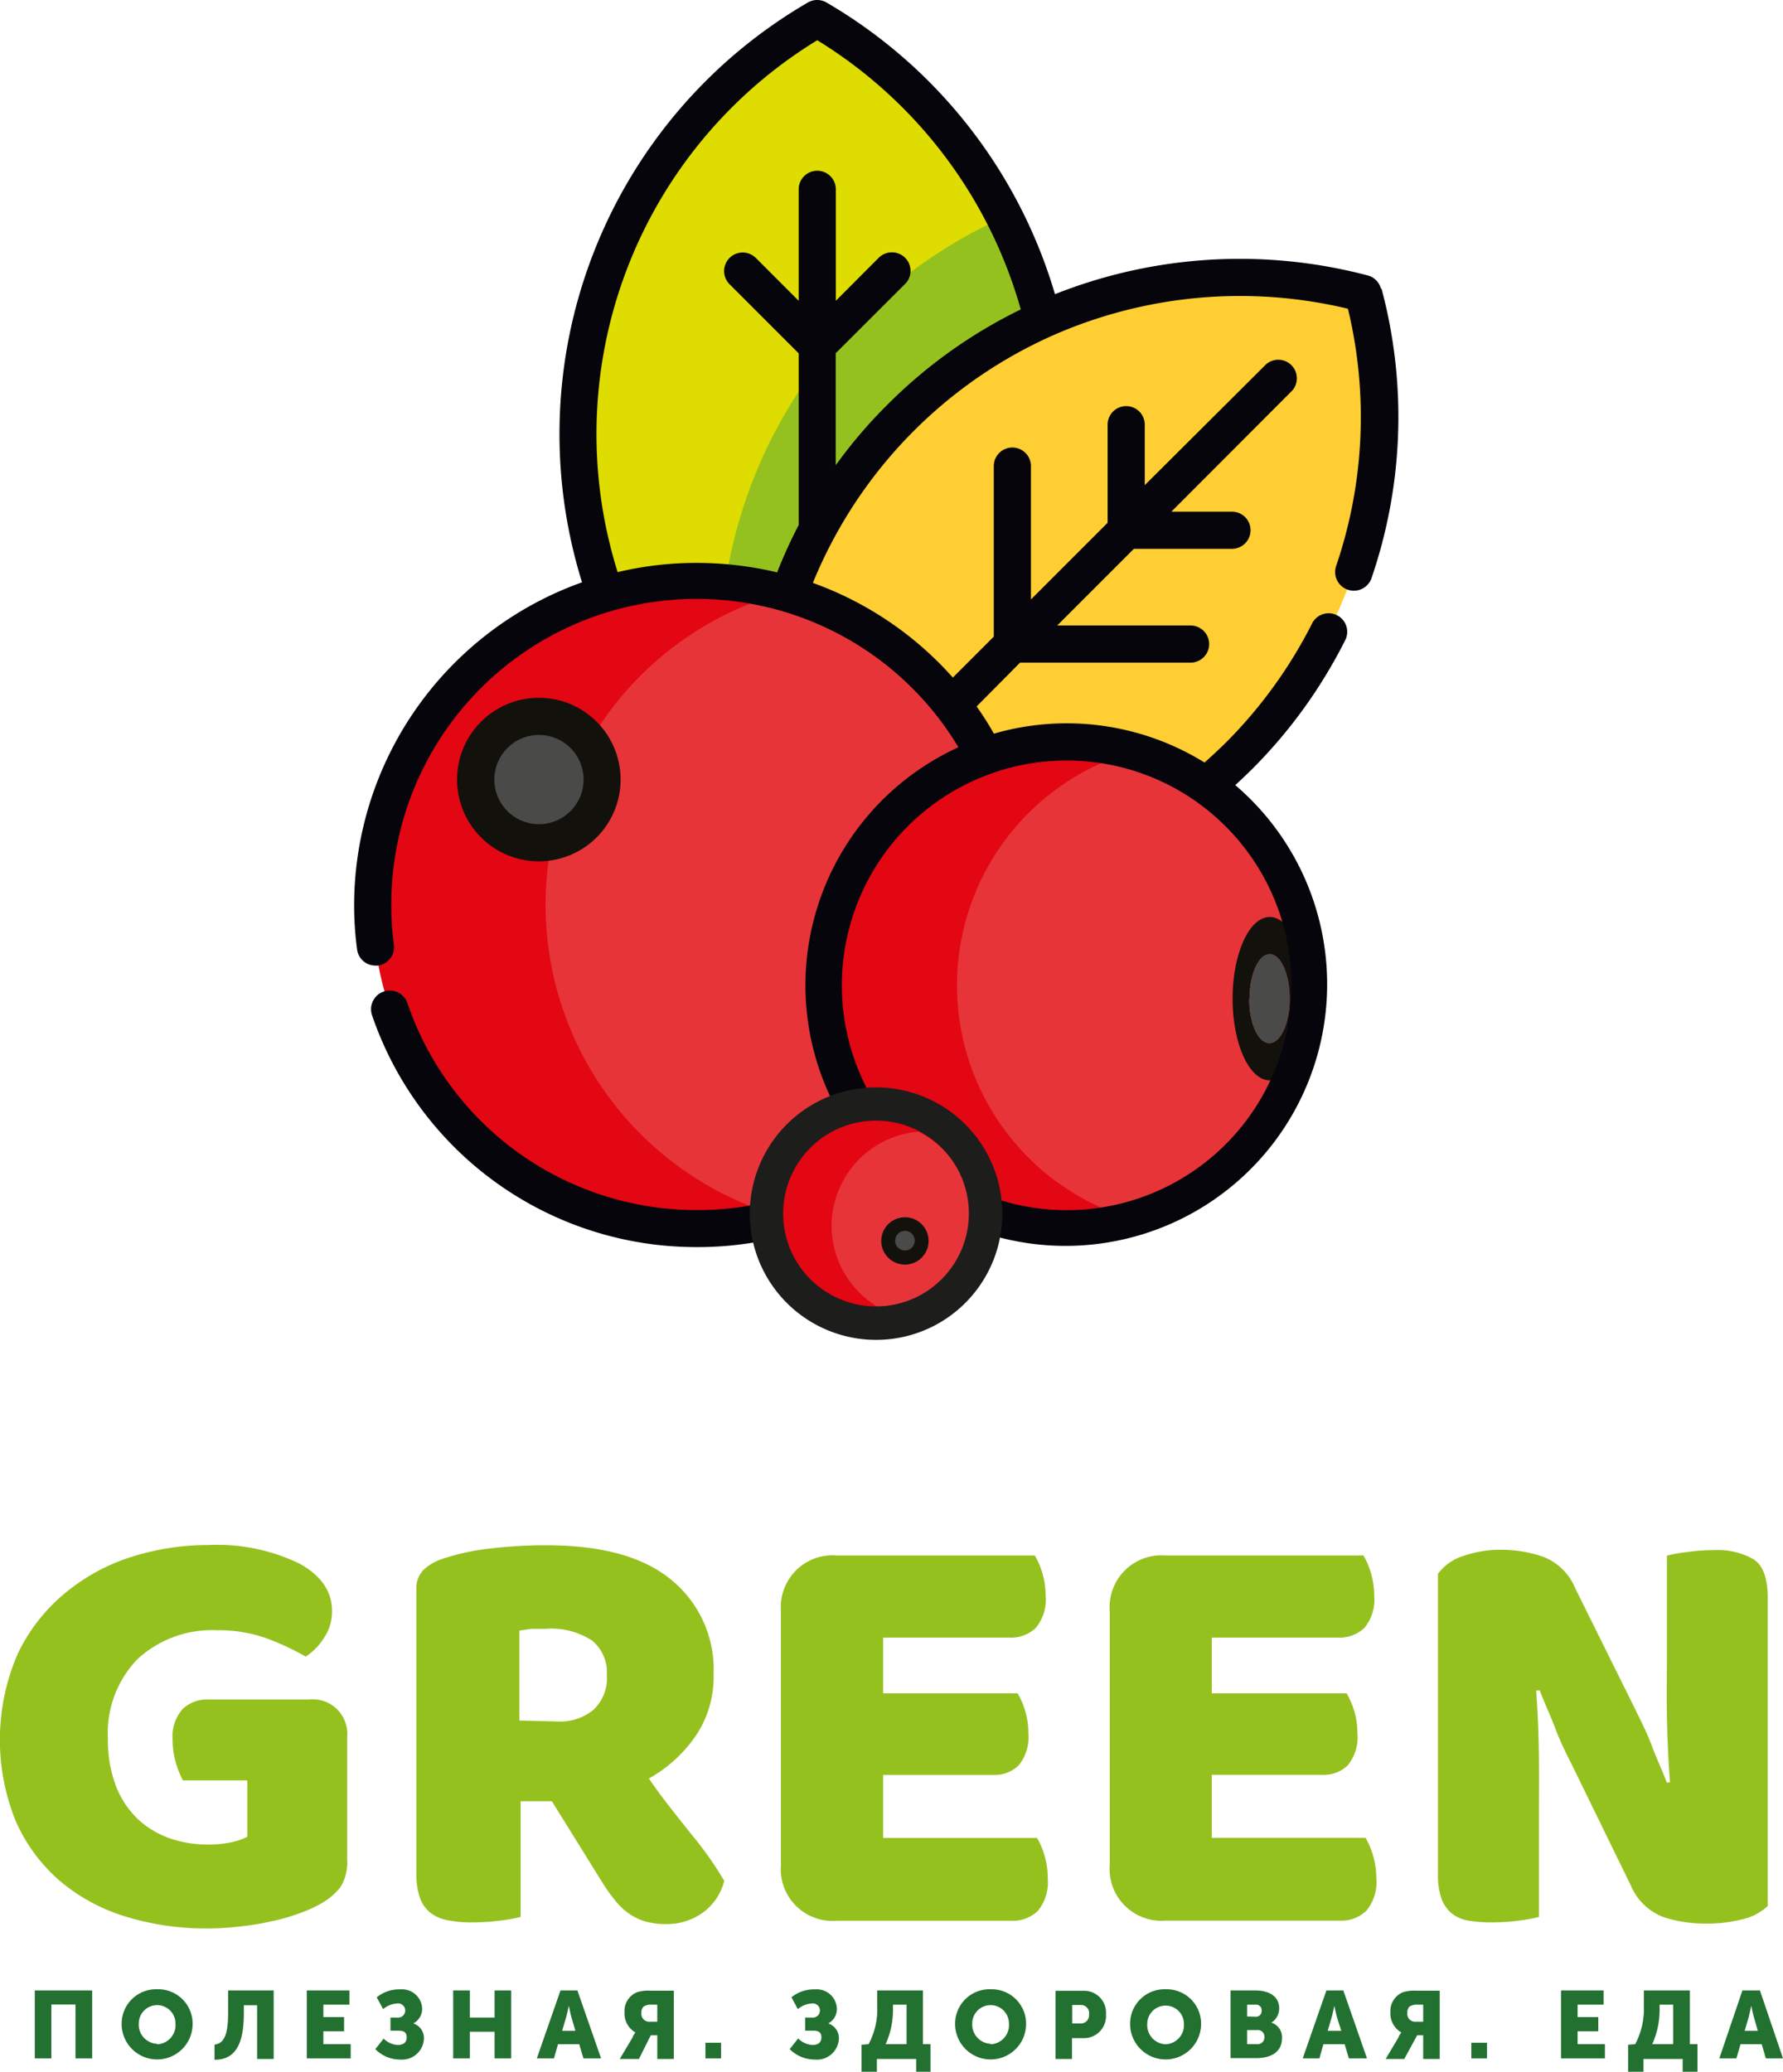 <svg xmlns="http://www.w3.org/2000/svg" viewBox="0 0 150.69 175.08"><defs><style>.cls-1{fill:#95c11f;}.cls-2{fill:#237131;}.cls-3{fill:#dedc00;}.cls-4{fill:#ffce32;}.cls-5{fill:#e73439;}.cls-6{fill:#e30613;}.cls-7{fill:#4a4a49;}.cls-8{fill:#13110c;}.cls-9{fill:#06050b;}.cls-10{fill:#1d1d1b;}</style></defs><g id="Слой_2" data-name="Слой 2"><g id="Слой_1-2" data-name="Слой 1"><path class="cls-1" d="M29.34,157.14a4,4,0,0,1-.56,2.33A5.66,5.66,0,0,1,27,160.94a11.33,11.33,0,0,1-1.78.78,17,17,0,0,1-2.33.66,23.46,23.46,0,0,1-2.66.43,23.47,23.47,0,0,1-2.76.16,23,23,0,0,1-6.84-1,15.64,15.64,0,0,1-5.55-3,14.24,14.24,0,0,1-3.72-5,18.27,18.27,0,0,1,.13-14.19,15,15,0,0,1,4-5.14,16.61,16.61,0,0,1,5.62-3.07,21.39,21.39,0,0,1,6.51-1,15.93,15.93,0,0,1,7.63,1.54c1.87,1,2.81,2.38,2.81,4a3.92,3.92,0,0,1-.66,2.28A5.36,5.36,0,0,1,25.84,140a21.52,21.52,0,0,0-3.16-1.49,11.84,11.84,0,0,0-4.29-.74,9.31,9.31,0,0,0-6.76,2.43,9,9,0,0,0-2.51,6.74,10.86,10.86,0,0,0,.68,4,7.78,7.78,0,0,0,1.85,2.79,7.63,7.63,0,0,0,2.69,1.62,9.83,9.83,0,0,0,3.24.53,9,9,0,0,0,2-.2,5.22,5.22,0,0,0,1.32-.46v-4.76H15.46a7.69,7.69,0,0,1-.59-1.47,6.75,6.75,0,0,1-.28-1.92,3.54,3.54,0,0,1,.84-2.64,3,3,0,0,1,2.15-.81h8.57a2.92,2.92,0,0,1,3.19,3.19v10.34Z"/><path class="cls-1" d="M47.17,145.48a4.39,4.39,0,0,0,3-1,3.68,3.68,0,0,0,1.12-2.92,3.49,3.49,0,0,0-1.24-2.91,6.3,6.3,0,0,0-3.93-1c-.51,0-.91,0-1.22,0l-1,.15v7.6ZM44,152.22V162a13.6,13.6,0,0,1-1.75.31,18.78,18.78,0,0,1-2.35.15,10.35,10.35,0,0,1-2.05-.18,3.42,3.42,0,0,1-1.47-.63,2.84,2.84,0,0,1-.89-1.27,6.26,6.26,0,0,1-.3-2.13V134.34a2.23,2.23,0,0,1,.58-1.65,4.22,4.22,0,0,1,1.59-.94,19.09,19.09,0,0,1,4-.88,39.27,39.27,0,0,1,4.86-.28q7,0,10.54,2.94a9.77,9.77,0,0,1,3.55,7.95,8.86,8.86,0,0,1-1.62,5.37,11.76,11.76,0,0,1-3.85,3.45C56,152,57.24,153.51,58.42,155a29.75,29.75,0,0,1,2.79,3.95,4.72,4.72,0,0,1-1.85,2.71,5.12,5.12,0,0,1-3,.94,6.46,6.46,0,0,1-1.93-.25A4.85,4.85,0,0,1,53,161.6a5.89,5.89,0,0,1-1.11-1.12,14.11,14.11,0,0,1-1-1.42l-4.25-6.84Z"/><path class="cls-1" d="M66,136.16a4.38,4.38,0,0,1,4.72-4.71H87.46a6.82,6.82,0,0,1,.91,3.39,3.7,3.7,0,0,1-.84,2.74,3,3,0,0,1-2.2.81H74.64v4.71H86a6,6,0,0,1,.63,1.45,6.15,6.15,0,0,1,.28,1.9,3.77,3.77,0,0,1-.81,2.73A2.91,2.91,0,0,1,84,150H74.64v5.32h13a5.92,5.92,0,0,1,.63,1.48,6.32,6.32,0,0,1,.28,1.92,3.83,3.83,0,0,1-.83,2.76,3,3,0,0,1-2.21.84H70.74A4.38,4.38,0,0,1,66,157.59V136.16Z"/><path class="cls-1" d="M93.79,136.16a4.38,4.38,0,0,1,4.71-4.71h16.73a6.46,6.46,0,0,1,.63,1.47,6.75,6.75,0,0,1,.28,1.92,3.7,3.7,0,0,1-.84,2.74,3,3,0,0,1-2.2.81H102.41v4.71h11.4a6.9,6.9,0,0,1,.63,1.45,6.46,6.46,0,0,1,.28,1.9,3.77,3.77,0,0,1-.81,2.73,2.91,2.91,0,0,1-2.18.81h-9.32v5.32h13a6.91,6.91,0,0,1,.91,3.4,3.78,3.78,0,0,1-.84,2.76,3,3,0,0,1-2.2.84H98.5a4.38,4.38,0,0,1-4.71-4.72V136.16Z"/><path class="cls-1" d="M149.38,161.09a4.57,4.57,0,0,1-2.06,1.09,12,12,0,0,1-3.21.38,11.19,11.19,0,0,1-3.55-.56,4.88,4.88,0,0,1-2.74-2.68l-5-10.24c-.51-1-1-2-1.37-3s-.85-2-1.32-3.22l-.3,0c.13,1.83.21,3.68.23,5.58s0,3.75,0,5.57V162a13.85,13.85,0,0,1-1.7.31,17.23,17.23,0,0,1-2.25.15,11.65,11.65,0,0,1-2-.15,3.07,3.07,0,0,1-1.42-.61,3,3,0,0,1-.86-1.24,5.88,5.88,0,0,1-.3-2V133a4.22,4.22,0,0,1,2.18-1.52,9.48,9.48,0,0,1,3.14-.51,10.87,10.87,0,0,1,3.57.59,4.81,4.81,0,0,1,2.71,2.66l5.07,10.23c.51,1.05,1,2,1.37,3s.84,2,1.31,3.21l.26-.05c-.14-1.82-.22-3.64-.26-5.47s0-3.65,0-5.47v-8.21a14.66,14.66,0,0,1,1.7-.3,15.72,15.72,0,0,1,2.26-.16,6.11,6.11,0,0,1,3.39.79q1.17.78,1.17,3.27v26Z"/><polygon class="cls-2" points="2.94 168.21 7.79 168.21 7.79 173.95 6.38 173.95 6.38 169.4 4.34 169.4 4.34 173.95 2.94 173.95 2.94 168.21 2.94 168.21"/><path class="cls-2" d="M13.28,172.76A1.62,1.62,0,0,0,14.83,171a1.55,1.55,0,1,0-3.1,0,1.62,1.62,0,0,0,1.55,1.72Zm0-4.65a2.91,2.91,0,0,1,3,2.93,3,3,0,1,1-6,0,2.91,2.91,0,0,1,3-2.93Z"/><path class="cls-2" d="M19.28,170.09v-1.88h3.85V174h-1.4v-4.54H20.61v.7c0,2.83-.87,3.91-2.48,3.91v-1.28c.68-.09,1.15-.59,1.15-2.65Z"/><polygon class="cls-2" points="25.93 168.21 29.53 168.21 29.53 169.41 27.33 169.41 27.33 170.46 29.08 170.46 29.08 171.66 27.33 171.66 27.33 172.75 29.64 172.75 29.64 173.95 25.93 173.95 25.93 168.21 25.93 168.21"/><path class="cls-2" d="M32.39,172.25a1.87,1.87,0,0,0,1.22.57c.49,0,.76-.23.76-.64s-.21-.57-.68-.57H33V170.5h.57a.6.6,0,1,0,0-1.19,2,2,0,0,0-1.19.48l-.54-1a3,3,0,0,1,2-.67,1.7,1.7,0,0,1,1.84,1.62,1.41,1.41,0,0,1-.75,1.26h0a1.29,1.29,0,0,1,.9,1.28,1.85,1.85,0,0,1-2,1.77,2.93,2.93,0,0,1-2.11-.88l.73-.92Z"/><polygon class="cls-2" points="38.3 168.21 39.71 168.21 39.71 170.5 41.8 170.5 41.8 168.21 43.2 168.21 43.2 173.95 41.8 173.95 41.8 171.7 39.71 171.7 39.71 173.95 38.3 173.95 38.3 168.21 38.3 168.21"/><path class="cls-2" d="M48.63,171.62l-.33-1.12c-.1-.36-.23-1-.23-1h0s-.12.62-.23,1l-.33,1.12Zm-1.31-3.41H48.8l2,5.74H49.31l-.36-1.2H47.16l-.34,1.2H45.37l2-5.74Z"/><path class="cls-2" d="M55.55,170.85v-1.44h-.48a1.09,1.09,0,0,0-.67.16.67.67,0,0,0-.19.54.66.66,0,0,0,.73.74Zm-2.07,1.25c.16-.26.22-.34.22-.34v0a1.85,1.85,0,0,1-.92-1.7,1.71,1.71,0,0,1,1.06-1.7,3.14,3.14,0,0,1,1.11-.13h2V174h-1.4V172H55L54,174H52.38l1.1-1.85Z"/><polygon class="cls-2" points="59.62 172.63 60.94 172.63 60.94 173.95 59.62 173.95 59.62 172.63 59.62 172.63"/><path class="cls-2" d="M67.44,172.25a1.87,1.87,0,0,0,1.22.57c.5,0,.76-.23.76-.64s-.21-.57-.68-.57h-.69V170.5h.57a.6.6,0,1,0,0-1.19,2,2,0,0,0-1.19.48l-.54-1a3,3,0,0,1,2-.67,1.7,1.7,0,0,1,1.84,1.62A1.4,1.4,0,0,1,70,171h0a1.3,1.3,0,0,1,.9,1.28,1.86,1.86,0,0,1-2.05,1.77,3,3,0,0,1-2.11-.88l.73-.92Z"/><path class="cls-2" d="M76.62,172.75v-3.34H75.47v.27a7.09,7.09,0,0,1-.62,3.07Zm-3.21,0a6.26,6.26,0,0,0,.73-3.19v-1.35H78v4.54h.64v2.33H77.43V174H74.11v1.13h-1.3v-2.33Z"/><path class="cls-2" d="M83.72,172.76A1.62,1.62,0,0,0,85.27,171a1.55,1.55,0,1,0-3.1,0,1.63,1.63,0,0,0,1.55,1.72Zm0-4.65a2.91,2.91,0,0,1,3,2.93,3,3,0,1,1-6,0,2.91,2.91,0,0,1,3-2.93Z"/><path class="cls-2" d="M91.31,171a.7.7,0,0,0,.73-.79.68.68,0,0,0-.71-.77h-.71V171Zm-2.1-2.76H91.6a1.84,1.84,0,0,1,1.87,2,1.86,1.86,0,0,1-1.87,2h-1V174H89.21v-5.74Z"/><path class="cls-2" d="M98.51,172.76a1.62,1.62,0,0,0,1.55-1.72,1.55,1.55,0,1,0-3.1,0,1.62,1.62,0,0,0,1.55,1.72Zm0-4.65a2.91,2.91,0,0,1,3,2.93,3,3,0,1,1-6,0,2.91,2.91,0,0,1,3-2.93Z"/><path class="cls-2" d="M106.25,172.75a.57.57,0,0,0,.61-.61.55.55,0,0,0-.61-.58h-.85v1.19Zm-.12-2.32a.48.48,0,0,0,.5-.53.47.47,0,0,0-.53-.49h-.7v1ZM104,168.21h2.11c1.15,0,2,.51,2,1.5a1.41,1.41,0,0,1-.66,1.22v0a1.29,1.29,0,0,1,.9,1.29c0,1.25-1,1.71-2.19,1.71H104v-5.74Z"/><path class="cls-2" d="M113.36,171.62,113,170.5c-.1-.36-.23-1-.23-1h0s-.12.62-.23,1l-.33,1.12Zm-1.31-3.41h1.48l2,5.74H114l-.36-1.2h-1.79l-.34,1.2H110.1l2-5.74Z"/><path class="cls-2" d="M120.28,170.85v-1.44h-.47a1.13,1.13,0,0,0-.68.16.7.7,0,0,0-.19.54.66.66,0,0,0,.73.74Zm-2.07,1.25c.16-.26.22-.34.22-.34v0a1.85,1.85,0,0,1-.92-1.7,1.71,1.71,0,0,1,1.06-1.7,3.14,3.14,0,0,1,1.11-.13h2V174h-1.4V172h-.51L118.68,174h-1.57l1.1-1.85Z"/><polygon class="cls-2" points="124.35 172.63 125.67 172.63 125.67 173.95 124.35 173.95 124.35 172.63 124.35 172.63"/><polygon class="cls-2" points="131.93 168.21 135.53 168.21 135.53 169.41 133.33 169.41 133.33 170.46 135.08 170.46 135.08 171.66 133.33 171.66 133.33 172.75 135.64 172.75 135.64 173.95 131.93 173.95 131.93 168.21 131.93 168.21"/><path class="cls-2" d="M141.41,172.75v-3.34h-1.15v.27a7.09,7.09,0,0,1-.62,3.07Zm-3.21,0a6.37,6.37,0,0,0,.73-3.19v-1.35h3.89v4.54h.64v2.33h-1.25V174H138.9v1.13h-1.3v-2.33Z"/><path class="cls-2" d="M148.56,171.62l-.32-1.12c-.11-.36-.23-1-.23-1h0s-.13.62-.23,1l-.33,1.12Zm-1.3-3.41h1.48l1.95,5.74h-1.45l-.35-1.2H147.1l-.35,1.2h-1.44l1.95-5.74Z"/><path class="cls-3" d="M89.28,36.64A40.53,40.53,0,0,1,69.07,71.72,41.16,41.16,0,0,1,62.58,67,40.52,40.52,0,0,1,69.07,1.57,40.74,40.74,0,0,1,84.91,18.33a40.23,40.23,0,0,1,4.37,18.31Z"/><path class="cls-1" d="M89.28,36.64A40.53,40.53,0,0,1,69.07,71.72,41.16,41.16,0,0,1,62.58,67,40.46,40.46,0,0,1,84.91,18.33a40.23,40.23,0,0,1,4.37,18.31Z"/><path class="cls-4" d="M64.48,68.32a41,41,0,0,0,1.12,6.09A40.55,40.55,0,0,0,115.21,24.8,40.53,40.53,0,0,0,64.48,68.32Z"/><path class="cls-5" d="M86.24,76.46A27.37,27.37,0,1,1,58.87,49.1,27.36,27.36,0,0,1,86.24,76.46Z"/><path class="cls-6" d="M46.11,76.46A27.38,27.38,0,0,1,66.17,50.08a27.37,27.37,0,1,0,0,52.77A27.38,27.38,0,0,1,46.11,76.46Z"/><path class="cls-5" d="M110.73,83.27A20.56,20.56,0,1,1,90.17,62.71a20.56,20.56,0,0,1,20.56,20.56Z"/><path class="cls-6" d="M80.88,83.27A20.56,20.56,0,0,1,95.8,63.5a20.56,20.56,0,1,0,0,39.55A20.57,20.57,0,0,1,80.88,83.27Z"/><path class="cls-7" d="M50.88,65.88a5.34,5.34,0,1,1-5.33-5.33,5.34,5.34,0,0,1,5.33,5.33Z"/><path class="cls-8" d="M41.78,65.88a3.77,3.77,0,1,1,3.77,3.77,3.77,3.77,0,0,1-3.77-3.77Zm10.67,0a6.91,6.91,0,1,0-6.9,6.91,6.91,6.91,0,0,0,6.9-6.91Z"/><path class="cls-8" d="M105.6,84.4c0-2.08.77-3.77,1.71-3.77S109,82.32,109,84.4s-.77,3.76-1.72,3.76-1.71-1.69-1.71-3.76Zm4.85,0c0-3.81-1.41-6.91-3.14-6.91s-3.14,3.1-3.14,6.91,1.41,6.9,3.14,6.9,3.14-3.1,3.14-6.9Z"/><path class="cls-9" d="M75,34.2a40.66,40.66,0,0,0-4.37,5.12V29.85L76.49,24a1.56,1.56,0,0,0,0-2.22,1.58,1.58,0,0,0-2.22,0l-3.63,3.64V16a1.57,1.57,0,0,0-3.14,0v9.42l-3.64-3.64A1.57,1.57,0,0,0,61.64,24l5.86,5.86V44.37a41.61,41.61,0,0,0-1.82,4,29.58,29.58,0,0,0-6.81-.8,28.72,28.72,0,0,0-6.67.78A39,39,0,0,1,69.07,3.4a39.14,39.14,0,0,1,17.2,22.75A41.66,41.66,0,0,0,75,34.2Zm34.15,49.07a19,19,0,1,1-19-19,19,19,0,0,1,19,19Zm7.56-58.87a1.55,1.55,0,0,0-1.11-1.12,42.36,42.36,0,0,0-26.44,1.58A42.36,42.36,0,0,0,69.85.21a1.57,1.57,0,0,0-1.57,0,42.17,42.17,0,0,0-19.09,49A29,29,0,0,0,29.93,76.46a28,28,0,0,0,.25,3.78,1.56,1.56,0,0,0,1.55,1.36h.21a1.57,1.57,0,0,0,1.35-1.76,25.21,25.21,0,0,1-.22-3.37A25.8,25.8,0,0,1,81,63.15a22.12,22.12,0,0,0-7.53,34.6,25.51,25.51,0,0,1-14.57,4.51A25.8,25.8,0,0,1,34.44,84.79a1.57,1.57,0,1,0-3,1,28.94,28.94,0,0,0,27.4,19.6A28.56,28.56,0,0,0,75.7,100a22.11,22.11,0,1,0,28.7-33.65c.48-.44.95-.89,1.41-1.34a42.25,42.25,0,0,0,7.84-10.83,1.57,1.57,0,1,0-2.8-1.41,39.42,39.42,0,0,1-7.26,10c-.58.57-1.18,1.13-1.79,1.67A22.12,22.12,0,0,0,84,62a27.13,27.13,0,0,0-1.46-2.3L86.21,56h14.41a1.57,1.57,0,0,0,0-3.14H89.35l6.48-6.48h8.29a1.57,1.57,0,0,0,0-3.14H99L109.22,33A1.57,1.57,0,0,0,107,30.79L96.75,41V35.89a1.57,1.57,0,1,0-3.14,0v8.29l-6.48,6.48V39.39a1.57,1.57,0,1,0-3.14,0V53.8l-3.46,3.46a28.89,28.89,0,0,0-11.83-8A39,39,0,0,1,88.77,28.44a39.19,39.19,0,0,1,25.15-2.35,39,39,0,0,1-1,21.75,1.57,1.57,0,1,0,3,1,42,42,0,0,0,.84-24.45Z"/><path class="cls-5" d="M77.45,110a8,8,0,1,1,3.81-10.63A8,8,0,0,1,77.45,110Z"/><path class="cls-6" d="M70.48,101.85a8,8,0,0,1,7.33-6.23,7.91,7.91,0,0,0-2.07-.78,8,8,0,1,0-3.47,15.59,7.5,7.5,0,0,0,2.2.18,8,8,0,0,1-4-8.76Z"/><path class="cls-7" d="M77.1,106.15a1.42,1.42,0,1,1,.67-1.89,1.42,1.42,0,0,1-.67,1.89Z"/><path class="cls-8" d="M77.24,104.51a.83.83,0,0,1-1.5.71.83.83,0,1,1,1.5-.71Zm-2.57,1.21a2,2,0,1,0,1-2.68,2,2,0,0,0-1,2.68Z"/><path class="cls-10" d="M81.14,99.21a7.85,7.85,0,1,0-3.75,10.44,7.86,7.86,0,0,0,3.75-10.44Zm-16.75,7.91a10.67,10.67,0,1,1,14.21,5.09,10.68,10.68,0,0,1-14.21-5.09Z"/><path class="cls-7" d="M105.6,84.4c0-2.08.77-3.77,1.71-3.77S109,82.32,109,84.4s-.77,3.76-1.72,3.76-1.71-1.69-1.71-3.76Z"/></g></g></svg>